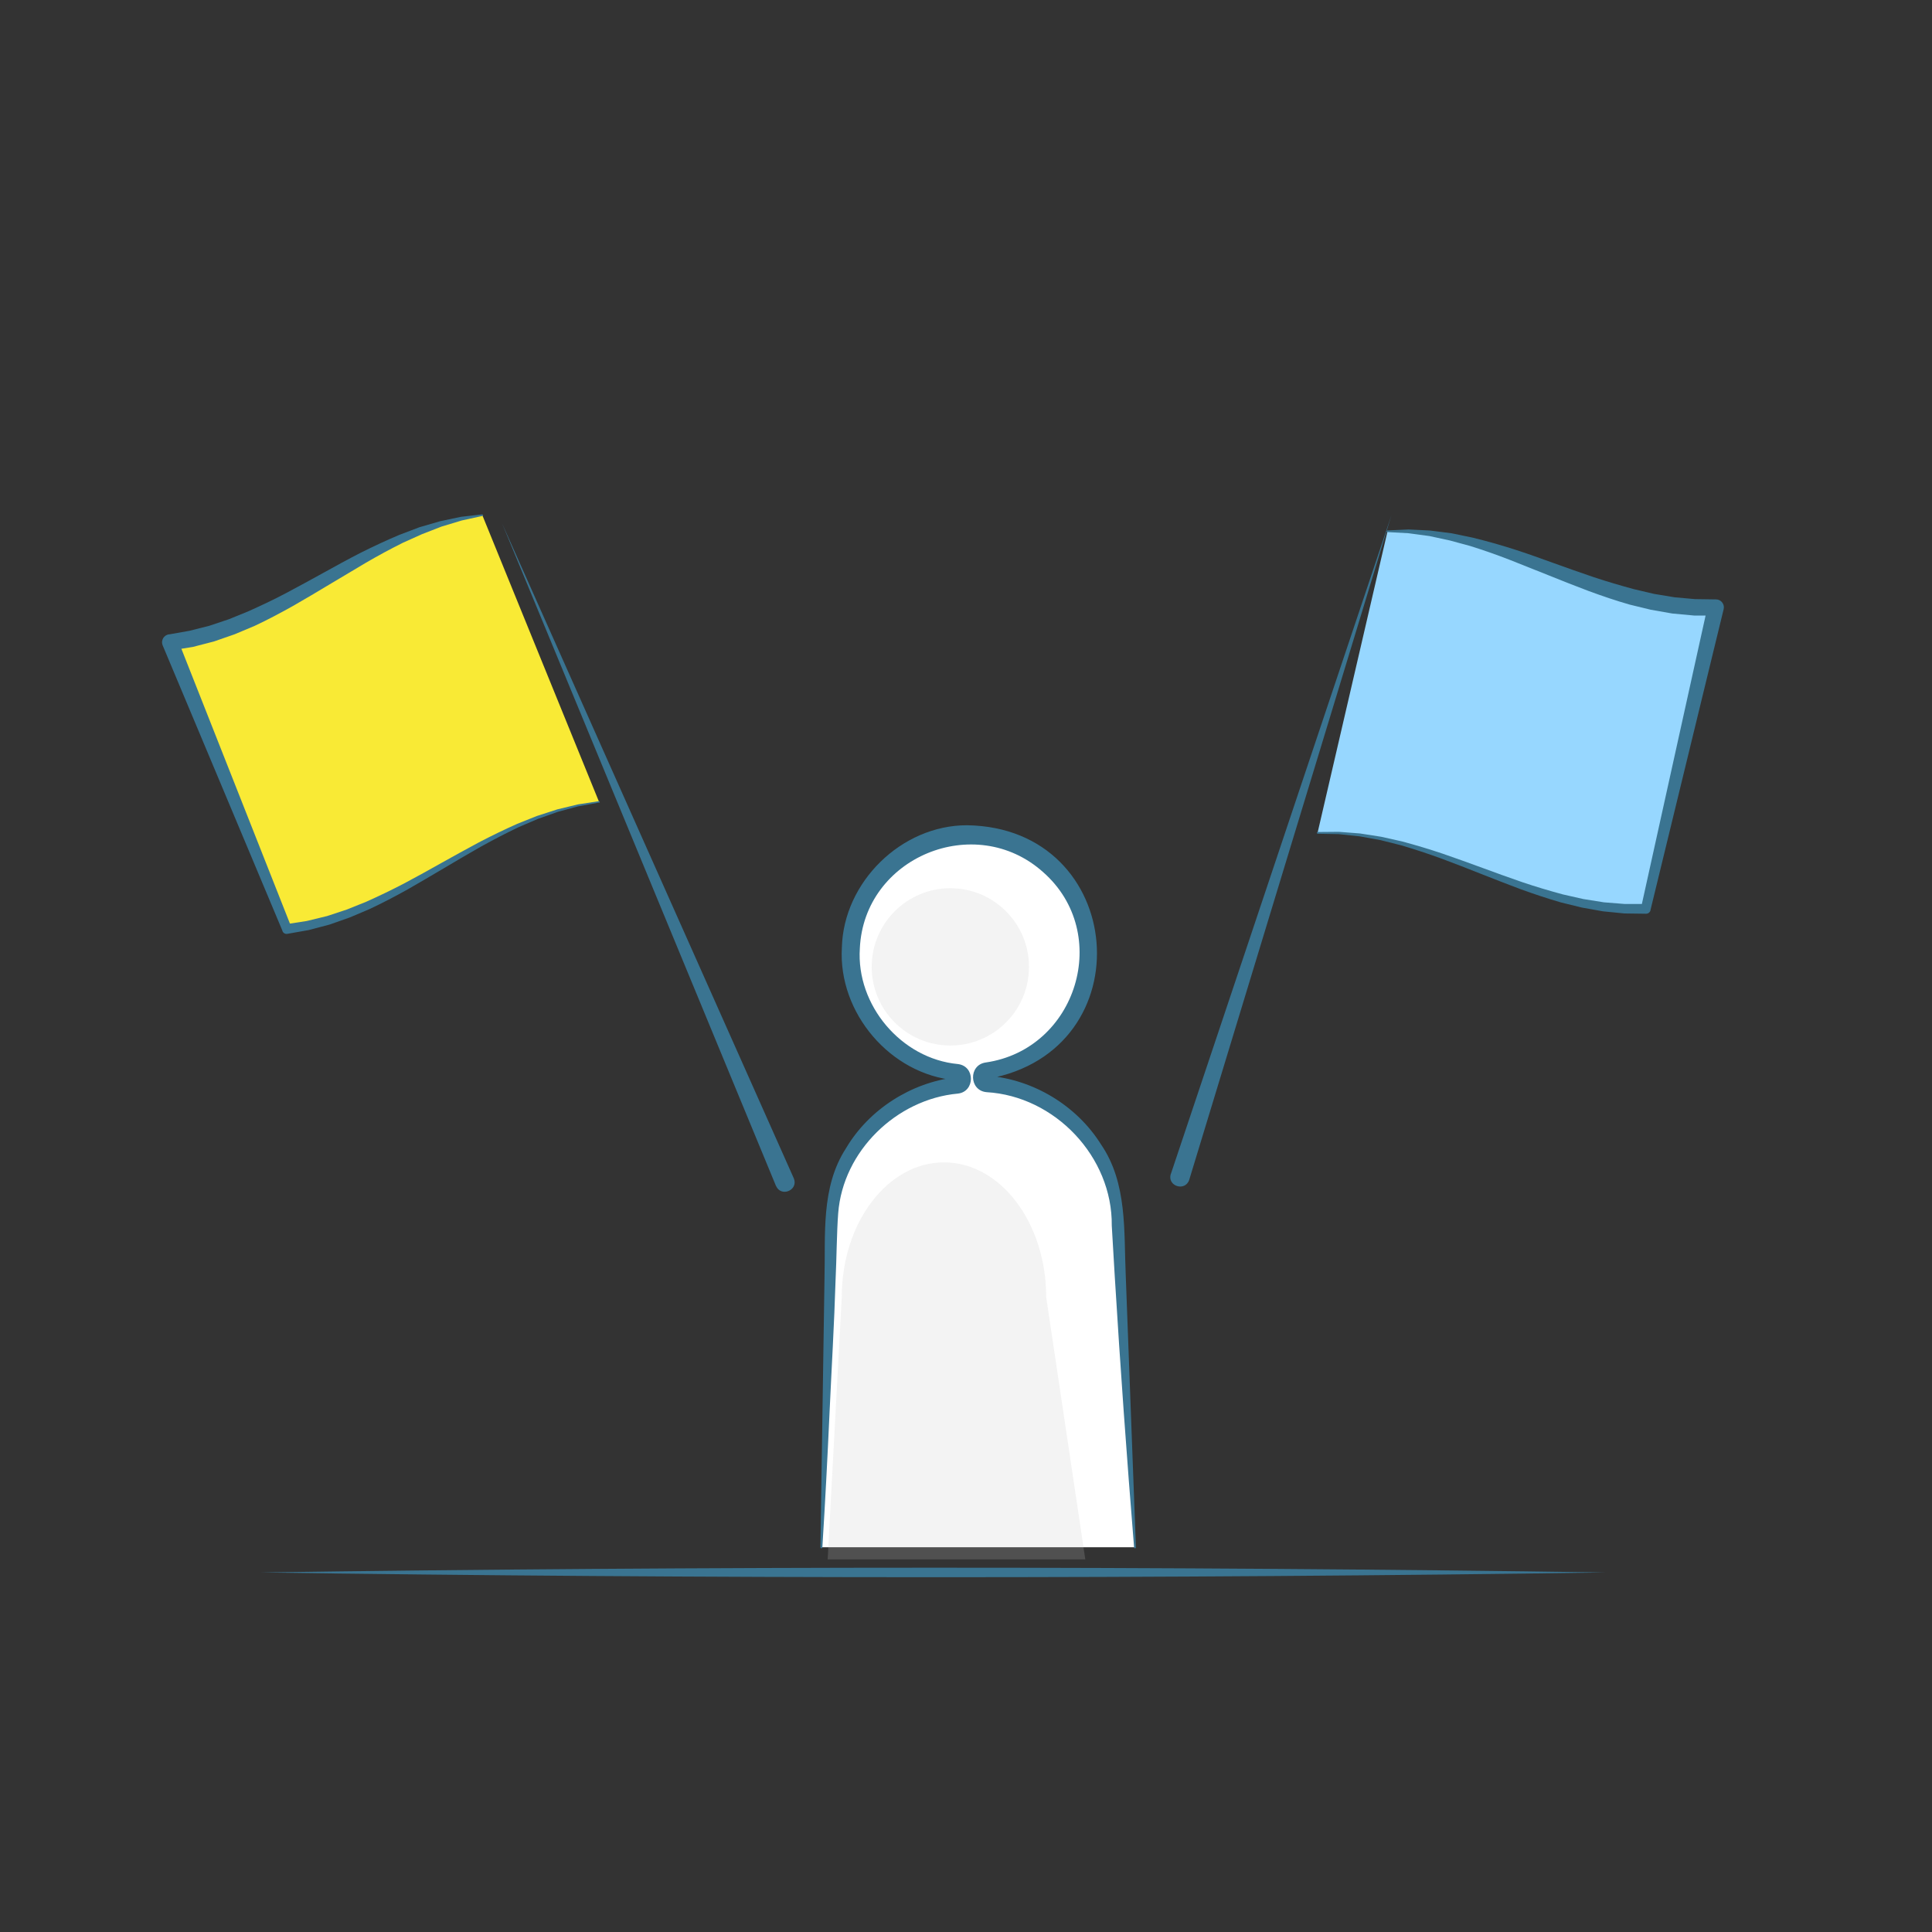 <?xml version="1.0" encoding="UTF-8"?>
<svg id="Layer_1" data-name="Layer 1" xmlns="http://www.w3.org/2000/svg" xmlns:xlink="http://www.w3.org/1999/xlink" viewBox="0 0 200 200">
  <rect x="0" y="0" width="200" height="200" fill="#333333" stroke="none"/>
  <defs>
    <style>
      .cls-1 {
        fill: #f9ea35;
      }

      .cls-2 {
        fill: #fff;
      }

      .cls-3 {
        fill: #97d7ff;
      }

      .cls-4 {
        fill: #c1c1c1;
      }

      .cls-5 {
        fill: #3a7491;
      }

      .cls-6 {
        clip-rule: evenodd;
        fill: none;
      }

      .cls-7 {
        opacity: .2;
      }
    </style>
    <clipPath id="clippath">
      <path class="cls-6" d="M90.14,353.46l47.5,.61-47.5,.97c-.45,0-.82-.34-.83-.78,0-.44,.35-.8,.8-.8h.02Z"/>
    </clipPath>
    <clipPath id="clippath-2">
      <path class="cls-6" d="M90.16,361.37l37.13,.66-37.12,.92c-.45,.01-.83-.34-.84-.77-.01-.44,.35-.8,.8-.81h.03Z"/>
    </clipPath>
  </defs>
  <path class="cls-5" d="M166.21,162.78c-44.74,.66-94.47,.65-139.24,0,44.78-.65,94.49-.66,139.24,0h0Z"/>
  <path class="cls-5" d="M121.21,121.52l22.82-68.16-20.92,68.77c-.41,1.26-2.31,.67-1.91-.61h0Z"/>
  <path class="cls-5" d="M80.33,122.77L51.98,54.19l30.19,67.78c.52,1.22-1.3,2.02-1.84,.79h0Z"/>
  <g>
    <path class="cls-2" d="M117.5,160.17l-1.29-33.51c0-8-6.14-14.46-13.96-15.15,6.33-.91,11.2-6.28,11.2-12.86,0-7.21-5.85-13.03-13.06-13.03s-13.06,5.86-13.06,13.07c0,6.73,5.09,12.27,11.63,12.98-7.54,.95-13.38,7.18-13.38,14.98l-.55,33.52"/>
    <path class="cls-5" d="M117.4,160.18c-.76-9.34-1.43-18.69-2-28.04-.07-1.19-.24-4.12-.31-5.26,.08-7.14-5.89-13.41-12.97-13.82-1.81-.17-1.87-2.81-.09-3.07,9.46-1.36,13.15-13.39,5.94-19.72-7.02-6.27-18.53-1.56-18.96,7.91-.39,5.86,4.28,11.42,10.15,11.97,1.82,.22,1.78,2.87-.01,3.06-6.34,.58-11.89,5.94-12.38,12.38-.15,1.89-.17,4.89-.27,6.86-.14,4.62-.42,9.25-.63,13.87-.21,4.62-.45,9.24-.74,13.86,0,.12-.2,.13-.2,0,0,0,.42-27.74,.42-27.74,.12-4.58-.4-9.52,2.22-13.56,2.38-4.03,6.72-6.8,11.36-7.36,0,0,0,.31,0,.31-6.76-.6-12.18-6.98-11.78-13.74,.17-6.78,6.17-12.67,12.96-12.66,16.56,.24,18.46,23.33,2.15,26.25,0,0,0-.32,0-.32,4.72,.39,9.19,3.08,11.71,7.1,2.76,4.02,2.36,9.03,2.57,13.66,0,0,1.05,28.06,1.05,28.06,0,.12-.19,.14-.2,0h0Z"/>
  </g>
  <g class="cls-7">
    <path class="cls-4" d="M112.35,161.43l-4.05-27.15c0-7.7-4.73-13.95-10.58-13.95h0c-5.84,0-10.58,6.24-10.58,13.95l-1.46,27.15"/>
  </g>
  <g class="cls-7">
    <circle class="cls-4" cx="98.38" cy="100.09" r="8.14"/>
  </g>
  <g>
    <path class="cls-1" d="M62.01,83c-11.98,1.42-20.34,11.74-32.31,13.16-4.03-9.89-8.05-19.78-12.08-29.67,11.98-1.42,20.34-11.74,32.31-13.16"/>
    <path class="cls-5" d="M62.02,83.08l-2.16,.39-2.11,.57-2.06,.73-2.01,.86c-1.32,.63-2.61,1.3-3.89,2.01-1.27,.72-2.53,1.46-3.79,2.21-1.26,.75-2.53,1.49-3.8,2.22-1.29,.72-2.59,1.4-3.93,2.03l-2.05,.87-2.1,.74-2.16,.57-2.21,.39c-.22,.04-.43-.08-.51-.28v-.03s-12.4-29.55-12.4-29.55c-.18-.42,.02-.91,.45-1.09,.06-.02,.12-.04,.17-.05h.06s2.09-.37,2.09-.37l2.06-.52,2.03-.68,1.99-.81c1.31-.59,2.62-1.2,3.9-1.88,1.28-.68,2.57-1.38,3.85-2.09,1.28-.71,2.57-1.42,3.88-2.09,1.32-.66,2.66-1.29,4.02-1.86l2.08-.79,2.13-.62,2.17-.46,2.2-.25s.09,.03,.09,.07c0,.04-.03,.08-.07,.09l-2.14,.47-2.09,.63-2.03,.79-1.98,.89c-1.3,.65-2.58,1.34-3.83,2.07l-3.76,2.24c-1.25,.76-2.52,1.5-3.8,2.24-1.29,.72-2.6,1.42-3.95,2.05l-2.07,.87-2.13,.74-2.2,.57-2.25,.36,.68-1.15,11.77,29.8-.53-.31,2.13-.33,2.1-.51,2.06-.68,2.01-.81c1.32-.59,2.63-1.22,3.93-1.9,1.29-.69,2.57-1.39,3.84-2.11,1.28-.72,2.56-1.42,3.86-2.12,1.3-.68,2.62-1.32,3.97-1.92l2.05-.82,2.1-.68,2.15-.52,2.17-.33s.09,.02,.09,.07c0,.04-.02,.09-.07,.09Z"/>
  </g>
  <g>
    <path class="cls-3" d="M136.39,86.23c12.05-.49,21.94,8.37,33.99,7.88,2.41-10.4,4.82-20.81,7.24-31.21-12.05,.49-21.94-8.37-33.99-7.88"/>
    <path class="cls-5" d="M136.39,86.31l2.2,.04,2.17,.23,2.15,.39,2.12,.53c1.4,.41,2.78,.87,4.16,1.37,1.37,.51,2.73,1.04,4.09,1.58,1.36,.54,2.73,1.07,4.11,1.59,1.38,.5,2.78,.97,4.2,1.38l2.16,.53,2.19,.39,2.22,.22,2.24,.03c.22,0,.41-.15,.46-.36v-.03s7.57-31.13,7.57-31.13c.11-.45-.17-.9-.61-1-.06-.01-.12-.02-.18-.02h-.06s-2.12-.03-2.12-.03l-2.12-.19-2.11-.35-2.09-.49c-1.39-.38-2.77-.78-4.15-1.24-1.38-.47-2.75-.95-4.13-1.45-1.38-.5-2.76-1-4.17-1.45-1.41-.45-2.83-.85-4.27-1.2l-2.18-.45-2.2-.28-2.22-.11-2.21,.1s-.08,.04-.08,.09c0,.04,.04,.08,.09,.08l2.18,.12,2.16,.29,2.13,.46,2.1,.57c1.38,.43,2.75,.91,4.11,1.44l4.07,1.62c1.36,.55,2.73,1.09,4.11,1.61,1.39,.51,2.79,.99,4.23,1.4l2.18,.53,2.22,.39,2.26,.21h2.27s-.85-1.03-.85-1.03l-6.91,31.28,.47-.39h-2.15s-2.15-.17-2.15-.17l-2.14-.34-2.12-.48c-1.4-.38-2.79-.79-4.18-1.26-1.38-.48-2.76-.97-4.13-1.48-1.37-.51-2.76-1-4.14-1.48-1.39-.47-2.8-.89-4.22-1.27l-2.15-.48-2.18-.34-2.2-.17-2.2,.02s-.08,.04-.08,.08c0,.04,.04,.08,.08,.08Z"/>
  </g>
</svg>